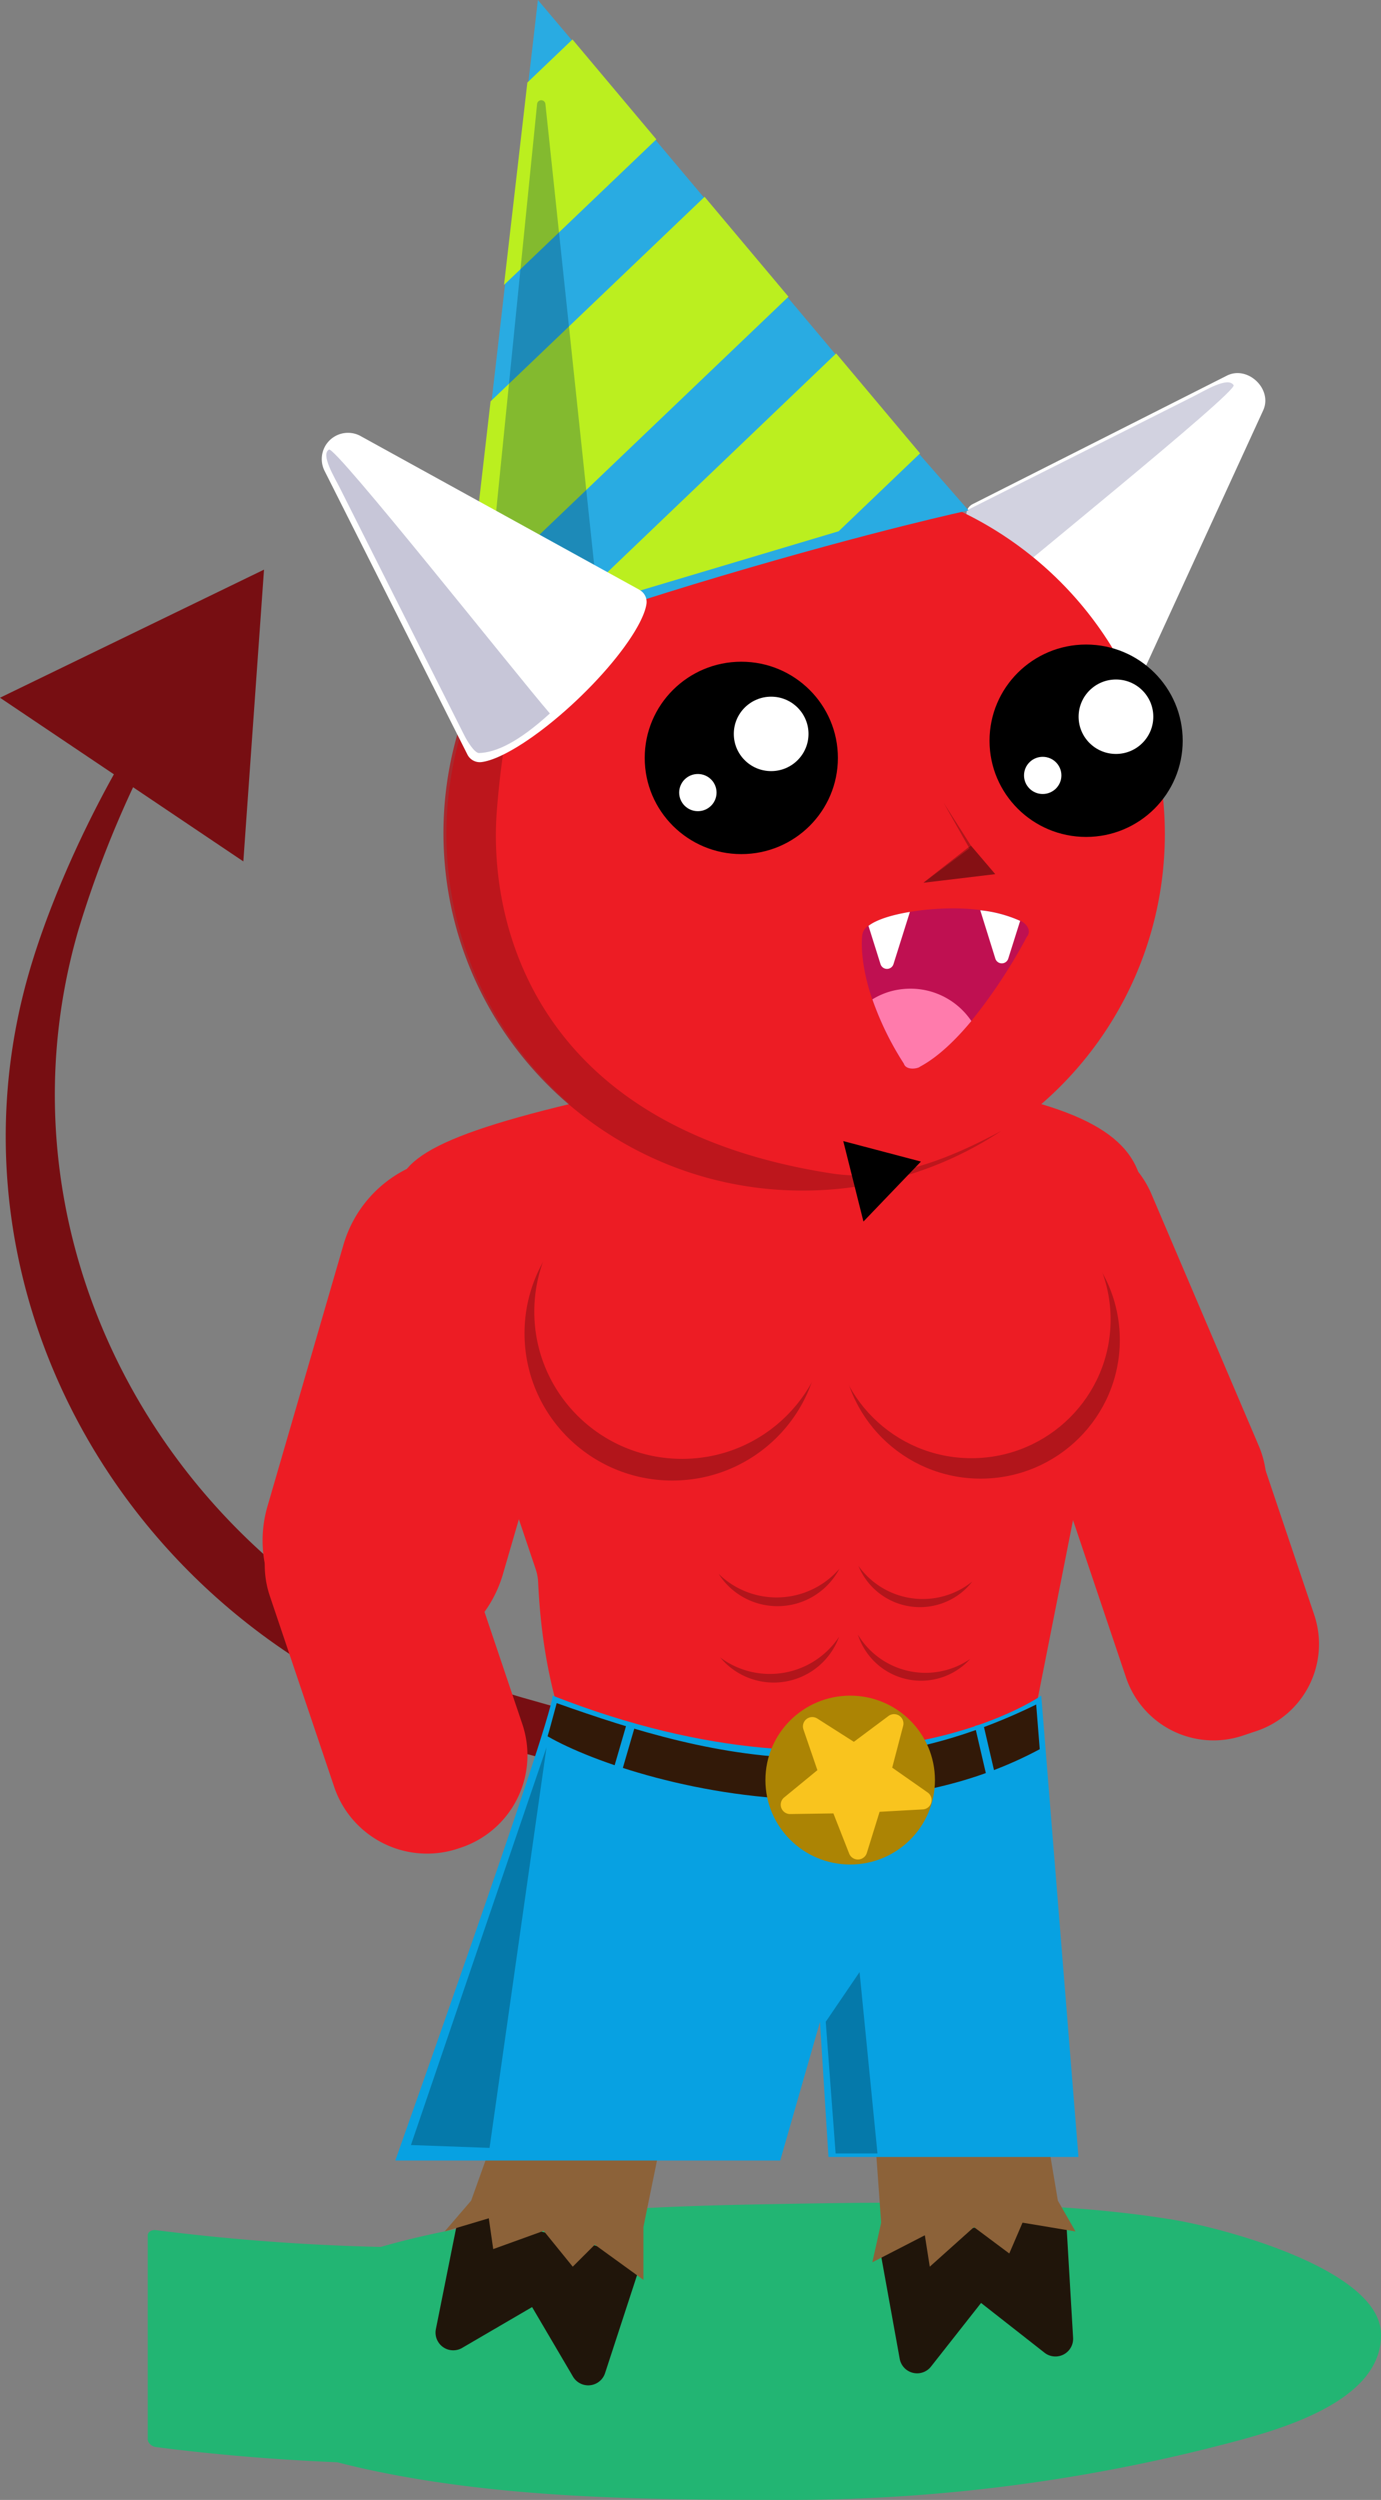<svg xmlns="http://www.w3.org/2000/svg" width="390.06" height="705.83" viewBox="0 0 390.06 705.83"><rect x="0" y="0" width="390.06" height="705.83" fill="#808080" stroke="none"/><defs><style>.cls-1{fill:#22b573;}.cls-2{fill:#20150a;}.cls-3{fill:#770e12;}.cls-4{fill:#8c6239;}.cls-5{fill:#ed1c24;}.cls-6,.cls-9{fill:#b2151b;}.cls-7{fill:#fff;}.cls-21,.cls-8{fill:#908fb3;}.cls-8{opacity:0.4;}.cls-20,.cls-21,.cls-8,.cls-9{isolation:isolate;}.cls-9{opacity:0.8;}.cls-10{fill:#29abe2;}.cls-11{fill:#bbef1f;}.cls-12{fill:#bf1051;}.cls-13{fill:#ff7bac;}.cls-14{fill:#851014;}.cls-15{fill:#07a1e2;}.cls-16{fill:#0579aa;}.cls-17{fill:#321908;}.cls-18{fill:#ac8404;}.cls-19{fill:#f9c41e;}.cls-20{fill:#033d55;opacity:0.3;}.cls-21{opacity:0.5;}</style></defs><g id="Lite"><path class="cls-1" d="M390.05,658.81c.54,19-27.91,27.06-43.58,31.12a488.43,488.43,0,0,1-121.61,15.9c-39.67,0-81.94-.08-121.19-8.63-2.47-.54-5.34-1.22-8.4-2-16.94-.71-34-2.07-51.15-4.29a2.86,2.86,0,0,1-2.25-1.54,1.48,1.48,0,0,1-.14-.62V631.16c0-1,1.08-1.68,2.39-1.49a614.16,614.16,0,0,0,63.42,4.73c27.71-7.94,57.86-10.47,87-11.49,7.54-.28,15-.44,22.33-.57,38.5-.7,79.69-1.26,113.93,4.29C345.62,629,389.54,640.75,390.05,658.81Z"/><path class="cls-2" d="M180.87,639.5a2,2,0,0,0-1.29-2.52l-.11,0-.9-.23-45.8-11.92-.91-.24a2,2,0,0,0-2.44,1.42l0,.12-6.32,31.55a5,5,0,0,0,7.4,5.25l19.79-11.55,11.59,19.71a5,5,0,0,0,9-1Z"/><path class="cls-2" d="M301.21,628a2,2,0,0,0-2.12-1.87H299l-.93.11-47,5.61-.93.12a2,2,0,0,0-1.75,2.23s0,.07,0,.1L254.12,666a5,5,0,0,0,5.86,4,5,5,0,0,0,2.95-1.78l14.17-18,18,14.11a5,5,0,0,0,8-4.19Z"/><path class="cls-3" d="M169.28,485.39c-6.55-1.77-13.64-3.81-21.4-6C51.69,451.63-4.6,354.58,22.14,262.58a300.92,300.92,0,0,1,15.45-40.31l31.14,20.94,5.84-82.38L0,197l32.17,21.62c-10.54,18.94-19.06,39.07-23.9,55.73-26.74,92,29.55,189.06,125.74,216.77,12.13,3.5,22.93,6.36,32.77,8.42Z"/><polygon class="cls-4" points="181.73 628.8 181.73 643.7 168 633.76 161.77 639.98 153.56 629.86 139.31 635.01 138.06 626.31 125.58 630.04 133.07 621.34 185.56 474.71 212.34 478.75 181.73 628.8"/><polygon class="cls-4" points="298.79 621.34 303.78 630.04 288.81 627.55 285.07 636.25 275.09 628.8 262.61 639.98 261.22 631.11 246.39 638.74 248.88 627.55 237.29 466.63 272.19 462.59 298.79 621.34"/><path class="cls-5" d="M341.05,444.19l-1.48.62a27.6,27.6,0,0,1-36-14.49L273.13,359a27.39,27.39,0,0,1,14.55-35.88l1.48-.62a27.6,27.6,0,0,1,36,14.49l30.41,71.31A27.41,27.41,0,0,1,341.05,444.19Z"/><path class="cls-5" d="M286.8,507.46l25-126.28c16.07-47.56,29.38-68.48-69.93-78.18H201.63c-127.49,25.05-85.92,30.62-69.88,78.18l20.12,59.7C156.4,565.5,275.57,558.69,286.8,507.46Z"/><path class="cls-5" d="M286.8,511.46l24.81-125.41a14.53,14.53,0,0,1,.46-1.72c15.87-46.85,28.46-67.59-69.49-77.26a12.21,12.21,0,0,0-1.35-.07H203a13.74,13.74,0,0,0-2.64.26c-125.89,24.83-84.56,30.53-68.57,77.92l19.53,57.9a13.8,13.8,0,0,1,.68,3.71C157.62,569.43,275.62,562.42,286.8,511.46Z"/><path class="cls-5" d="M99.13,468.15h0A34.55,34.55,0,0,1,75.5,425.46l21.56-74.18a34.73,34.73,0,0,1,42.87-23.53h0a34.56,34.56,0,0,1,23.63,42.7L142,444.62A34.74,34.74,0,0,1,99.13,468.15Z"/><path class="cls-5" d="M354.87,488.75l-3.89,1.3a26.07,26.07,0,0,1-32.89-16.28l-15.16-45A25.9,25.9,0,0,1,319.28,396l3.89-1.3A26.08,26.08,0,0,1,356.06,411l15.16,45A25.9,25.9,0,0,1,354.87,488.75Z"/><ellipse class="cls-6" cx="189.89" cy="376.46" rx="41.74" ry="41.56"/><ellipse class="cls-5" cx="192.65" cy="370.34" rx="41.74" ry="41.56"/><ellipse class="cls-6" cx="276.98" cy="378.34" rx="39.31" ry="39.14"/><ellipse class="cls-5" cx="274.38" cy="372.57" rx="39.31" ry="39.14"/><path class="cls-7" d="M274.71,142.34a3.2,3.2,0,0,0-1.67,3.59c1.1,5.36,8.77,15.8,19.65,26.2s21.66,17.6,27.08,18.47a3.24,3.24,0,0,0,3.54-1.8h0l33.47-72.93c2.75-6-4.36-12.78-10.25-9.81l-71.82,36.28Z"/><path class="cls-8" d="M273.52,172.7c-8.88-9.35-12.13-15.84-12.51-20.79-.11-1.39,3.58-3.56,4.87-4.2h0l71.19-35.79c3.36-1.69,9.75-5.67,11.36-3.17C349.62,110.59,285,162.61,273.52,172.7Z"/><ellipse class="cls-5" cx="227.55" cy="235.5" rx="101.46" ry="101.02"/><ellipse cx="209.38" cy="213.99" rx="27.28" ry="27.16"/><ellipse class="cls-7" cx="217.81" cy="207.21" rx="10.55" ry="10.51"/><ellipse class="cls-7" cx="197.11" cy="223.78" rx="5.28" ry="5.25"/><ellipse cx="306.77" cy="209.14" rx="27.28" ry="27.16"/><ellipse class="cls-7" cx="315.2" cy="202.36" rx="10.55" ry="10.51"/><ellipse class="cls-7" cx="294.51" cy="218.93" rx="5.28" ry="5.25"/><path class="cls-9" d="M140.34,228.77c2.81-35,11-64.52,38.38-82.62a100.93,100.93,0,0,0-53.47,89c0,55.79,45.43,101,101.46,101a101.29,101.29,0,0,0,56.1-16.85c-14.28,7.65-30.83,14.66-48,12C150.32,318.22,137.87,259.83,140.34,228.77Z"/><path class="cls-10" d="M273.56,144.11s-26.24,5.59-69.81,18.51-73.19,24.49-73.19,24.49l1.78-17.33,6.53-56.67,3.76-32.6,6.54-56.68L151.93,0l9.94,11.76,23.49,28,13.51,16.07,23.5,28,13.35,15.89,23.5,28Z"/><polygon class="cls-11" points="222.7 83.77 131.97 170.46 138.56 113.32 199.01 55.57 222.7 83.77"/><path class="cls-11" d="M259.87,128l-23,22-.91.27-36.34,10.85-1.28.38-38,11.34-.81.24,76.64-73.29Z"/><polygon class="cls-11" points="185.38 39.34 142.36 80.45 148.95 23.31 161.69 11.14 185.38 39.34"/><path class="cls-12" d="M290,264.55a150.32,150.32,0,0,1-15.67,23.73c-4.41,5.31-9.41,10.17-14.51,12.89-.65.59-3.93,1.12-4.57-.87a85,85,0,0,1-8.88-18.14c-3.88-11.39-2.82-18.17-2.82-18.17a3.64,3.64,0,0,1,1.68-2.58c2.23-1.7,6.47-3.08,11.7-3.94a77.77,77.77,0,0,1,12.29-1,64.32,64.32,0,0,1,7.6.45,36.86,36.86,0,0,1,11.29,3c.43.21.64.34.64.34C290.45,261.33,291.21,263.12,290,264.55Z"/><path class="cls-7" d="M257,257.47l-4.64,14.75a1.92,1.92,0,0,1-3.66,0l-3.4-10.81C247.49,259.71,251.73,258.33,257,257.47Z"/><path class="cls-7" d="M288.14,260l-3.36,10.65a1.91,1.91,0,0,1-3.65,0L276.87,257A36.74,36.74,0,0,1,288.14,260Z"/><path class="cls-13" d="M274.36,288.28c-4.41,5.31-9.41,10.17-14.51,12.89-.65.59-3.93,1.12-4.57-.87a85,85,0,0,1-8.88-18.14,20.05,20.05,0,0,1,6.93-2.67,21.51,21.51,0,0,1,3.84-.35,20.74,20.74,0,0,1,17.19,9.14Z"/><polygon class="cls-14" points="274.22 238.73 260.82 249.24 281.11 246.81 274.22 238.73"/><polygon class="cls-6" points="274.22 238.73 266.5 226.61 273.81 239.54 260.82 249.24 274.22 238.73"/><polygon points="243.88 344.89 238.18 322.18 260.11 327.96 243.88 344.89"/><path class="cls-6" d="M207.07,447.56a23.47,23.47,0,0,1-4.09-3.2,19.34,19.34,0,0,0,6.29,6.21,19.74,19.74,0,0,0,27.11-6.41c.26-.41.5-.83.72-1.25A23.48,23.48,0,0,1,207.07,447.56Z"/><path class="cls-6" d="M207.87,470.58a22.56,22.56,0,0,1-4.47-2.64,19.65,19.65,0,0,0,33.06-4.49c.2-.45.38-.89.55-1.34A23.46,23.46,0,0,1,207.87,470.58Z"/><path class="cls-6" d="M270.46,449.18a22.05,22.05,0,0,0,4.16-2.65,18.43,18.43,0,0,1-6.51,5.31,18.78,18.78,0,0,1-25.1-8.5c-.2-.41-.39-.83-.56-1.25A22.31,22.31,0,0,0,270.46,449.18Z"/><path class="cls-6" d="M269.67,470.72a22.55,22.55,0,0,0,4.36-2.33,18.74,18.74,0,0,1-31.27-5.61c-.17-.43-.33-.86-.47-1.29A22.3,22.3,0,0,0,269.67,470.72Z"/><path class="cls-5" d="M130.22,521.65l-.87.29a27.68,27.68,0,0,1-34.91-17.28L76.18,450.52a27.5,27.5,0,0,1,17.36-34.75l.87-.29a27.67,27.67,0,0,1,34.9,17.28l18.26,54.14A27.49,27.49,0,0,1,130.22,521.65Z"/><path class="cls-15" d="M231.6,570.88,234,609h70.61L294.1,478.75s-49.51,34.75-138,0c-.81,8.89-44.44,131-44.44,131.25H220.37Z"/><polygon class="cls-16" points="233.23 570.83 242.78 556.8 247.84 608 236.02 608 233.23 570.83"/><path class="cls-17" d="M232.2,508.16c-34.25,0-65.09-10.73-77.54-17.93.47-1.53,1.21-4.28,2.58-9.37,21.49,7.63,46.48,15.54,72.93,15.54,21.2,0,41.67-4.95,62.5-15.14l1,12.61C276,503.35,255.27,508.16,232.2,508.16Z"/><polygon class="cls-15" points="175.03 502.22 172.69 501.55 176.98 486.8 179.32 487.47 175.03 502.22"/><polygon class="cls-15" points="281.2 501.71 278.83 502.26 275.35 487.3 277.72 486.75 281.2 501.71"/><ellipse class="cls-18" cx="240.13" cy="502.59" rx="23.94" ry="23.84"/><path class="cls-19" d="M255.08,487.34,252,499.08l10,7a2.63,2.63,0,0,1-1.38,4.79l-12.18.68-3.6,11.6a2.65,2.65,0,0,1-5,.18L235.39,512l-12.19.18a2.64,2.64,0,0,1-1.72-4.68l9.39-7.71-3.94-11.49a2.64,2.64,0,0,1,3.94-3.07l10.3,6.56,9.76-7.28a2.65,2.65,0,0,1,4.15,2.83Z"/><polygon class="cls-16" points="154.36 493.35 116.07 605.63 138.27 606.44 154.36 493.35"/><path class="cls-20" d="M137.4,171.58h0a8.21,8.21,0,0,0,7.29,9,8.13,8.13,0,0,0,3.36-.33l21.06-8.65L154.05,29.37a1.18,1.18,0,0,0-2.35,0Z"/><path class="cls-7" d="M180.6,166.54a3.89,3.89,0,0,1,2,3.94c-.82,5.65-8.29,16.3-19.16,26.7s-21.87,17.39-27.57,18A3.91,3.91,0,0,1,132,213h0L91.7,133A7.41,7.41,0,0,1,102,123.2l78.64,43.34Z"/><path class="cls-21" d="M155.31,201.44c-8.95,8.15-15.19,11-20,11.18-1.34,0-3.46-3.59-4.09-4.85h0L96.08,137.94c-1.66-3.3-5.56-9.6-3.16-11C94.68,125.84,145.46,190,155.31,201.44Z"/></g></svg>